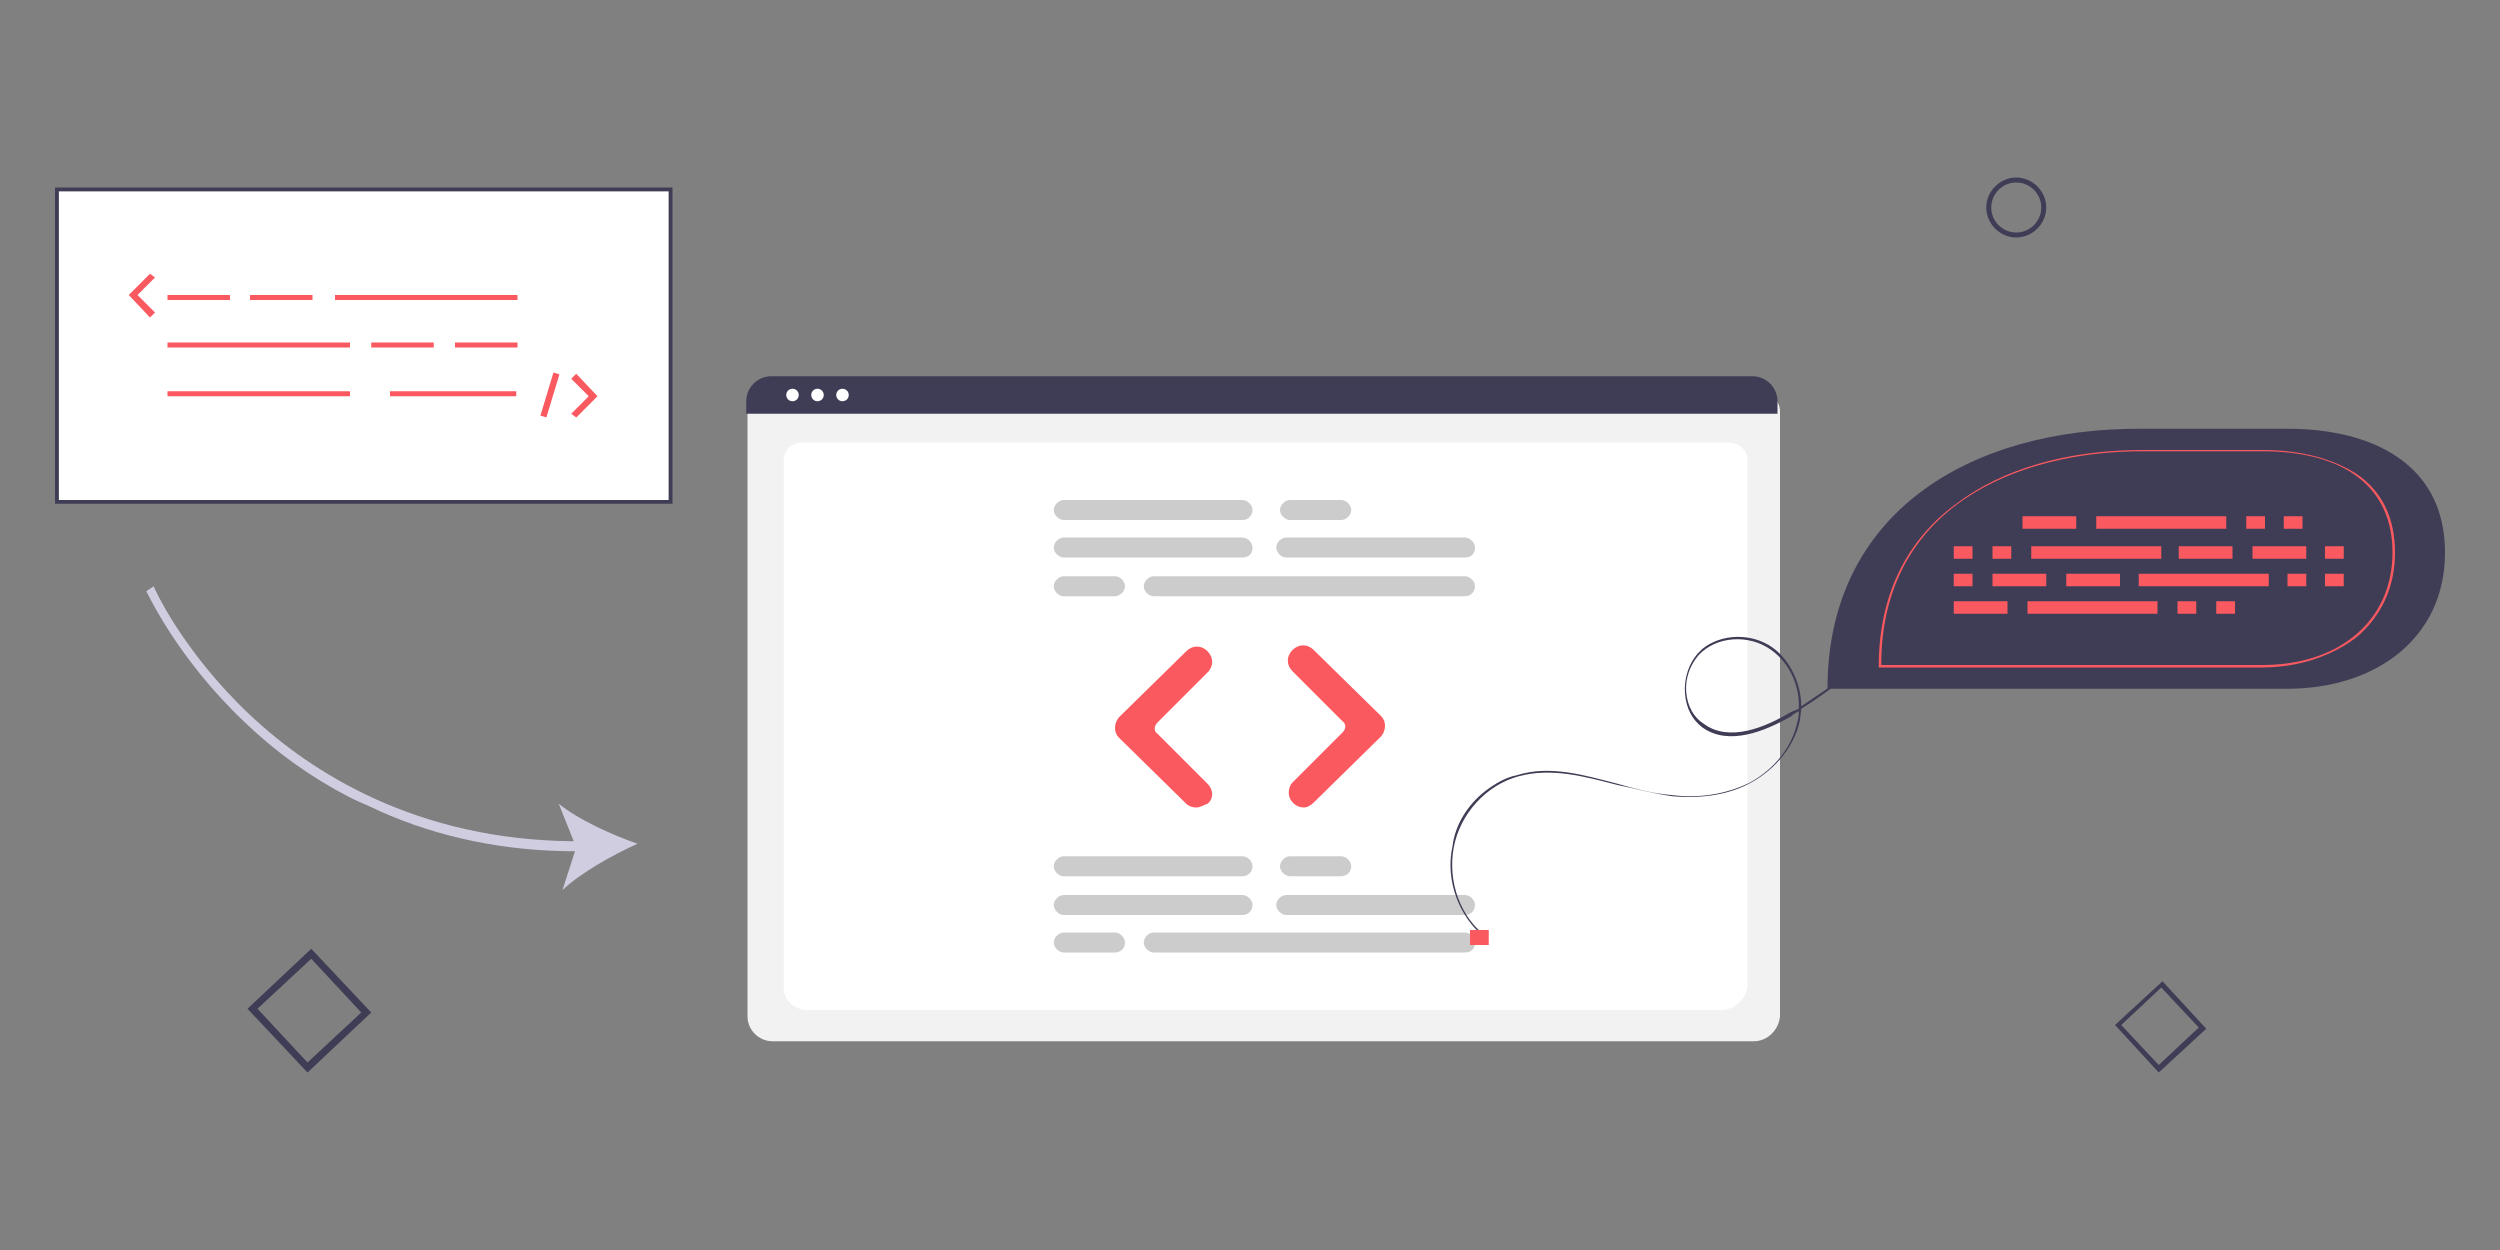 <?xml version="1.0" encoding="utf-8"?>
<!-- Generator: Adobe Illustrator 24.3.0, SVG Export Plug-In . SVG Version: 6.00 Build 0)  -->
<svg version="1.1" id="bb554b9e-b999-4ef3-b2f2-4c0395b94ae2"
	 xmlns="http://www.w3.org/2000/svg" xmlns:xlink="http://www.w3.org/1999/xlink" x="0px" y="0px" viewBox="0 0 200 100"
	 style="enable-background:new 0 0 200 100;" xml:space="preserve">
<rect x="0" y="0" width="200" height="100" fill="#808080" stroke="none"/>
<style type="text/css">
	.st0{fill:#D0CDE1;}
	.st1{fill:#FA595F;}
	.st2{fill:#3F3D56;}
	.st3{fill:#FFFFFF;}
	.st4{fill:#F0F0F0;}
	.st5{fill:#F2F2F2;}
	.st6{fill:#CCCCCC;}
</style>
<g>
	<path class="st0" d="M432.4,56.4h-63.9V13.7h63.9V56.4z M368.9,56.1h63.2v-42h-63.2V56.1z"/>
	<rect x="382.7" y="31.7" class="st1" width="7.6" height="20"/>
	<rect x="396.7" y="39.5" class="st1" width="7.6" height="12.3"/>
	<rect x="410.7" y="23.4" class="st1" width="7.6" height="28.3"/>
	<circle class="st2" cx="400.5" cy="31.7" r="3.8"/>
	<path class="st0" d="M291.3,24.1h-47.5v-18h47.5V24.1z M244.1,23.8h46.8V6.5h-46.8V23.8z"/>
	<path class="st0" d="M344,54.2H318V41.5H344V54.2z M318.4,53.8h25.2V41.9h-25.2V53.8z"/>
	<polygon class="st1" points="263,11.2 272,15.2 263,19 	"/>
	<circle class="st1" cx="325.1" cy="47.9" r="1.9"/>
	<circle class="st1" cx="331" cy="47.9" r="1.9"/>
	<circle class="st1" cx="336.9" cy="47.9" r="1.9"/>
	<path class="st0" d="M330.7,27.9l-1.8,2.3c-2.8-4-6.2-7.2-10-9.6c-3.2-2-6.8-3.4-10.5-4.2c-6.4-1.4-11.3-0.4-11.4-0.4l0.1,0.6
		c0,0,4.9-0.9,11.1,0.4c5.7,1.2,13.7,4.5,20.1,13.5l-2.8,0.6c1.7,0.5,3.9,1.8,5.4,3C330.6,32.2,330.4,29.7,330.7,27.9z"/>
	<path class="st0" d="M378.6,65.6c0,0-3.9,3.1-10.1,4.8c-5.6,1.6-14.2,2.4-24-2.6l2.2-1.8c-1.8,0.3-4.3,0.2-6.2-0.1
		c1.2,1.5,2.6,3.6,3.2,5.3l0.5-2.8c4.3,2.2,8.8,3.5,13.3,3.8c0.8,0.1,1.5,0.1,2.3,0.1c3,0,6-0.4,8.9-1.2c6.3-1.8,10.2-4.9,10.3-4.9
		L378.6,65.6z"/>
	<path class="st0" d="M283.2,61.3c0,0,3.9,3.1,10.1,4.8c5.6,1.6,14.2,2.4,24-2.6l-2.2-1.8c1.8,0.3,4.3,0.2,6.2-0.1
		c-1.2,1.5-2.6,3.6-3.2,5.3l-0.5-2.8c-4.3,2.2-8.8,3.5-13.3,3.8c-0.8,0.1-1.5,0.1-2.3,0.1c-3,0-6-0.4-8.9-1.2
		c-6.3-1.8-10.2-4.9-10.3-4.9L283.2,61.3z"/>
	<path class="st0" d="M274.4,69.3h-26.6V42.7h26.6V69.3z M248.2,68.9h25.9V43.1h-25.9V68.9z"/>
	<rect x="253" y="51.1" class="st1" width="16.3" height="1.5"/>
	<rect x="253" y="55.3" class="st1" width="16.3" height="1.5"/>
	<rect x="253" y="59.4" class="st1" width="16.3" height="1.5"/>
	<path class="st2" d="M353.6,17.7c0-1.1,0.9-2.1,2.1-2.1s2.1,0.9,2.1,2.1s-0.9,2.1-2.1,2.1C354.5,19.8,353.6,18.9,353.6,17.7z
		 M354,17.7c0,1,0.8,1.7,1.7,1.7s1.7-0.8,1.7-1.7s-0.8-1.7-1.7-1.7C354.7,16,354,16.8,354,17.7z"/>
	<path class="st2" d="M377.7,93.9l-3.1-3.3l3.3-3.1l3.1,3.3L377.7,93.9z M375.2,90.6l2.6,2.8l2.8-2.6l-2.6-2.8L375.2,90.6z"/>
	<path class="st2" d="M296.9,37.2l-3.1-3.3l3.3-3.1l3.1,3.3L296.9,37.2z M294.3,34l2.6,2.8l2.8-2.6l-2.6-2.8L294.3,34z"/>
</g>
<g>
	<path class="st1" d="M592.5,22.9v69c0,1.7-1.4,3.1-3.1,3.1h-28c-1.7,0-3.1-1.4-3.1-3.1c0,0,0,0,0,0v-69c0-1.7,1.4-3.1,3.1-3.1
		c0,0,0,0,0,0h4.2v0.5c0,1.4,1.1,2.6,2.6,2.6h14.2c1.4,0,2.6-1.1,2.6-2.6v-0.5h4.5C591.1,19.8,592.5,21.2,592.5,22.9
		C592.5,22.9,592.5,22.9,592.5,22.9z"/>
	<rect x="559.5" y="31.3" class="st2" width="31.8" height="15.5"/>
	<path class="st3" d="M572.3,41.9c0.8,3.1,3.7,5,3.7,5s1.5-3.1,0.7-6.2c-0.8-3.1-3.7-5-3.7-5S571.5,38.9,572.3,41.9z"/>
	<path class="st1" d="M573.5,41.3c2.3,2.2,2.6,5.6,2.6,5.6s-3.4-0.2-5.7-2.4s-2.6-5.6-2.6-5.6S571.2,39.1,573.5,41.3z"/>
	<path class="st3" d="M579.8,41.9c-0.8,3.1-3.7,5-3.7,5s-1.5-3.1-0.7-6.2s3.7-5,3.7-5S580.7,38.9,579.8,41.9z"/>
	<path class="st1" d="M578.6,41.3c-2.3,2.2-2.6,5.6-2.6,5.6s3.4-0.2,5.7-2.4c2.3-2.2,2.6-5.6,2.6-5.6S580.9,39.1,578.6,41.3z"/>
	<rect x="562.3" y="55.5" class="st4" width="26.1" height="1.4"/>
	<rect x="562.3" y="57.8" class="st4" width="26.1" height="1.4"/>
	<rect x="562.3" y="60.1" class="st4" width="26.1" height="1.4"/>
	<rect x="562.3" y="62.4" class="st4" width="26.1" height="1.4"/>
	
		<rect x="571.8" y="72" transform="matrix(0.579 -0.815 0.815 0.579 180.707 500.989)" class="st4" width="7.1" height="7.1"/>
	<path class="st2" d="M576.2,82c-0.9,0-1.6-0.7-1.6-1.6c0-0.9,0.7-1.6,1.6-1.6c0.9,0,1.6,0.7,1.6,1.6C577.8,81.3,577.1,82,576.2,82z
		 M576.2,79c-0.8,0-1.4,0.6-1.4,1.4c0,0.8,0.6,1.4,1.4,1.4c0.8,0,1.4-0.6,1.4-1.4l0,0C577.5,79.6,576.9,79,576.2,79L576.2,79z"/>
	<path class="st5" d="M536.1,8.1v69c0,1.7-1.4,3.1-3.1,3.1h-28c-1.7,0-3.1-1.4-3.1-3.1c0,0,0,0,0,0v-69c0-1.7,1.4-3.1,3.1-3.1
		c0,0,0,0,0,0h4.2v0.5c0,1.4,1.1,2.6,2.6,2.6H526c1.4,0,2.6-1.1,2.6-2.6V5h4.5C534.7,5,536.1,6.4,536.1,8.1
		C536.1,8.1,536.1,8.1,536.1,8.1z"/>
	<path class="st2" d="M532.5,42.7h-27.4V18.2h27.4V42.7z M505.4,42.4h26.8v-24h-26.8V42.4z"/>
	
		<rect x="518.7" y="12.3" transform="matrix(0.666 -0.746 0.746 0.666 150.364 396.976)" class="st2" width="0.3" height="36.3"/>
	
		<rect x="500.7" y="30.3" transform="matrix(0.746 -0.666 0.666 0.746 111.739 353.535)" class="st2" width="36.3" height="0.3"/>
	<rect x="505.3" y="49.8" class="st2" width="27.1" height="0.3"/>
	<rect x="505.3" y="52.3" class="st2" width="27.1" height="0.3"/>
	<rect x="505.3" y="54.7" class="st2" width="27.1" height="0.3"/>
	<rect x="505.3" y="57.2" class="st2" width="13.5" height="0.3"/>
	<rect x="505.3" y="59.7" class="st2" width="13.5" height="0.3"/>
	<path class="st5" d="M648.7,8.1v69c0,1.7-1.4,3.1-3.1,3.1h-28c-1.7,0-3.1-1.4-3.1-3.1c0,0,0,0,0,0v-69c0-1.7,1.4-3.1,3.1-3.1
		c0,0,0,0,0,0h4.2v0.5c0,1.4,1.1,2.6,2.6,2.6h14.2c1.4,0,2.6-1.1,2.6-2.6V5h4.5C647.3,5,648.7,6.4,648.7,8.1
		C648.7,8.1,648.7,8.1,648.7,8.1z"/>
	<rect x="618.2" y="40.4" class="st2" width="27.1" height="0.3"/>
	<rect x="618.2" y="47.5" class="st2" width="27.1" height="0.3"/>
	<rect x="618.2" y="54.6" class="st2" width="27.1" height="0.3"/>
	<circle class="st1" cx="631" cy="25.5" r="4.4"/>
	<rect x="638.5" y="39.1" class="st1" width="1.9" height="4.4"/>
	<rect x="621.6" y="46.1" class="st1" width="1.9" height="4.4"/>
	<rect x="632.9" y="53.1" class="st1" width="1.9" height="4.4"/>
	<path class="st2" d="M631.6,30.5c-3,0-5.5-2.5-5.5-5.5s2.5-5.5,5.5-5.5c3,0,5.5,2.5,5.5,5.5c0,0,0,0,0,0
		C637.1,28.1,634.7,30.5,631.6,30.5z M631.6,19.8c-2.9,0-5.2,2.3-5.2,5.2s2.3,5.2,5.2,5.2c2.9,0,5.2-2.3,5.2-5.2
		C636.8,22.2,634.5,19.8,631.6,19.8L631.6,19.8z"/>
	
		<rect x="545" y="39.3" transform="matrix(0.771 -0.637 0.637 0.771 94.237 358.075)" class="st2" width="0.3" height="17.2"/>
	<path class="st2" d="M552,56.2c-0.9-0.5-2.2-1.1-3.2-1.2l1.7-0.6l0.9-1.5C551.3,53.9,551.6,55.2,552,56.2z"/>
	
		<rect x="596.7" y="47.8" transform="matrix(0.636 -0.771 0.771 0.636 183.027 484.303)" class="st2" width="17.2" height="0.3"/>
	<path class="st2" d="M598.5,56.2c0.3-1,0.6-2.3,0.6-3.3l0.9,1.5l1.7,0.6C600.7,55.2,599.4,55.7,598.5,56.2z"/>
</g>
<g>
	<g>
		<path class="st3" d="M4.7,40h48.8V15.3H4.7V40z"/>
		<path class="st2" d="M53.7,40.3H4.4V15h49.4V40.3z M4.7,40h48.8V15.3H4.7V40z"/>
		<rect x="13.4" y="23.6" class="st1" width="5" height="0.4"/>
		<rect x="20" y="23.6" class="st1" width="5" height="0.4"/>
		<rect x="29.7" y="27.4" class="st1" width="5" height="0.4"/>
		<rect x="36.4" y="27.4" class="st1" width="5" height="0.4"/>
		<rect x="26.8" y="23.6" class="st1" width="14.6" height="0.4"/>
		<rect x="13.4" y="27.4" class="st1" width="14.6" height="0.4"/>
		<rect x="13.4" y="31.3" class="st1" width="14.6" height="0.4"/>
		<rect x="31.2" y="31.3" class="st1" width="10.1" height="0.4"/>
		<polygon class="st1" points="12,25.4 10.3,23.6 12,21.9 12.4,22.2 11,23.6 12.4,25 		"/>
		<polygon class="st1" points="46.1,33.4 45.7,33.1 47.1,31.7 45.7,30.3 46.1,29.9 47.8,31.7 		"/>
		<rect x="42.2" y="31.4" transform="matrix(0.29 -0.957 0.957 0.29 0.945 64.528)" class="st1" width="3.6" height="0.5"/>
	</g>
	<path class="st5" d="M140.3,83.3H61.8c-1.1,0-2-0.9-2-2V32.9c0-0.8,0.7-1.5,1.5-1.5h79.6c0.8,0,1.5,0.7,1.5,1.5v48.4
		C142.3,82.4,141.4,83.3,140.3,83.3z"/>
	<path class="st3" d="M137.7,80.8H64.6c-1.1,0-1.9-0.8-1.9-1.8V36.8c0-0.7,0.6-1.4,1.4-1.4h74.2c0.8,0,1.5,0.6,1.5,1.4v42.1
		C139.7,79.9,138.8,80.8,137.7,80.8z"/>
	<path class="st2" d="M142.3,33.1H59.7v-1c0-1.1,0.9-2,2-2h78.5c1.1,0,2,0.9,2,2V33.1z"/>
	<circle class="st3" cx="63.4" cy="31.6" r="0.5"/>
	<circle class="st3" cx="65.4" cy="31.6" r="0.5"/>
	<circle class="st3" cx="67.4" cy="31.6" r="0.5"/>
	<path class="st6" d="M99.4,44.6H85.1c-0.4,0-0.8-0.4-0.8-0.8c0-0.4,0.4-0.8,0.8-0.8h14.3c0.4,0,0.8,0.4,0.8,0.8
		C100.2,44.3,99.9,44.6,99.4,44.6C99.4,44.6,99.4,44.6,99.4,44.6z"/>
	<path class="st6" d="M117.2,44.6h-14.3c-0.4,0-0.8-0.4-0.8-0.8c0-0.4,0.4-0.8,0.8-0.8h14.3c0.4,0,0.8,0.4,0.8,0.8
		C118,44.3,117.7,44.6,117.2,44.6C117.2,44.6,117.2,44.6,117.2,44.6z"/>
	<path class="st6" d="M117.2,47.7H92.3c-0.4,0-0.8-0.4-0.8-0.8c0-0.4,0.4-0.8,0.8-0.8l0,0h24.9c0.4,0,0.8,0.4,0.8,0.8
		C118,47.3,117.7,47.7,117.2,47.7z"/>
	<path class="st6" d="M99.4,41.6H85.1c-0.4,0-0.8-0.4-0.8-0.8c0-0.4,0.4-0.8,0.8-0.8h14.3c0.4,0,0.8,0.4,0.8,0.8
		C100.2,41.2,99.9,41.6,99.4,41.6C99.4,41.6,99.4,41.6,99.4,41.6z"/>
	<path class="st6" d="M107.3,41.6h-4.1c-0.4,0-0.8-0.4-0.8-0.8c0-0.4,0.4-0.8,0.8-0.8h4.1c0.4,0,0.8,0.4,0.8,0.8
		C108.1,41.2,107.7,41.6,107.3,41.6C107.3,41.6,107.3,41.6,107.3,41.6z"/>
	<path class="st6" d="M89.2,47.7h-4.1c-0.4,0-0.8-0.4-0.8-0.8c0-0.4,0.4-0.8,0.8-0.8h4.1c0.4,0,0.8,0.4,0.8,0.8
		C90,47.3,89.6,47.7,89.2,47.7C89.2,47.7,89.2,47.7,89.2,47.7z"/>
	<path class="st6" d="M99.4,73.2H85.1c-0.4,0-0.8-0.4-0.8-0.8c0-0.4,0.4-0.8,0.8-0.8h14.3c0.4,0,0.8,0.4,0.8,0.8
		C100.2,72.8,99.9,73.2,99.4,73.2L99.4,73.2z"/>
	<path class="st6" d="M117.2,73.2h-14.3c-0.4,0-0.8-0.4-0.8-0.8c0-0.4,0.4-0.8,0.8-0.8l0,0h14.3c0.4,0,0.8,0.4,0.8,0.8
		C118,72.8,117.7,73.2,117.2,73.2z"/>
	<path class="st6" d="M117.2,76.2H92.3c-0.4,0-0.8-0.4-0.8-0.8c0-0.4,0.4-0.8,0.8-0.8l0,0h24.9c0.4,0,0.8,0.4,0.8,0.8
		C118,75.9,117.7,76.2,117.2,76.2C117.2,76.2,117.2,76.2,117.2,76.2z"/>
	<path class="st6" d="M99.4,70.1H85.1c-0.4,0-0.8-0.4-0.8-0.8c0-0.4,0.4-0.8,0.8-0.8l0,0h14.3c0.4,0,0.8,0.4,0.8,0.8
		C100.2,69.7,99.9,70.1,99.4,70.1z"/>
	<path class="st6" d="M107.3,70.1h-4.1c-0.4,0-0.8-0.4-0.8-0.8c0-0.4,0.4-0.8,0.8-0.8h4.1c0.4,0,0.8,0.4,0.8,0.8
		C108.1,69.8,107.7,70.1,107.3,70.1z"/>
	<path class="st6" d="M89.2,76.2h-4.1c-0.4,0-0.8-0.4-0.8-0.8c0-0.4,0.4-0.8,0.8-0.8l0,0h4.1c0.4,0,0.8,0.4,0.8,0.8
		C90,75.9,89.6,76.2,89.2,76.2C89.2,76.2,89.2,76.2,89.2,76.2z"/>
	<path class="st1" d="M95.7,64.6c-0.3,0-0.6-0.1-0.8-0.3l-5.4-5.3c-0.4-0.4-0.4-1.1,0-1.6c0,0,0,0,0,0l5.4-5.3
		c0.5-0.5,1.2-0.5,1.7,0l0,0c0.5,0.5,0.5,1.2,0,1.7l-4,4c-0.3,0.3-0.3,0.7,0,0.9l4,4c0.5,0.5,0.5,1.2,0,1.6
		C96.3,64.4,96,64.6,95.7,64.6L95.7,64.6z"/>
	<path class="st1" d="M104.3,64.6c-0.6,0-1.2-0.5-1.2-1.2c0-0.3,0.1-0.6,0.3-0.8l4-4c0.3-0.3,0.3-0.7,0-0.9l-4-4
		c-0.5-0.5-0.5-1.2,0-1.7c0,0,0,0,0,0l0,0c0.5-0.5,1.2-0.5,1.7,0l5.4,5.3c0.4,0.4,0.4,1.1,0,1.6c0,0,0,0,0,0l-5.4,5.3
		C104.9,64.4,104.6,64.6,104.3,64.6z"/>
	<path class="st0" d="M12.3,46.9c0,0.1,2.3,5.2,7.7,10.3c4.9,4.6,13.3,10,25.9,10.1l-1.2-3c1.6,1.3,4.3,2.5,6.3,3.2
		c-2,0.9-4.5,2.3-6,3.7l1-3.1c-5.6,0-10.9-1.1-15.6-3.2c-0.8-0.4-1.6-0.7-2.4-1.1c-3.1-1.6-5.9-3.6-8.4-6
		c-5.5-5.2-7.8-10.4-7.9-10.5L12.3,46.9z"/>
	<g>
		<path class="st2" d="M118.8,63.3c0.8-0.6,1.6-1.1,2.6-1.3c2.6-0.8,5.3,0,8,0.7c1.4,0.4,2.9,0.8,4.3,0.9c2.3,0.3,4.5-0.1,6.3-1
			c2-1.1,3.4-2.9,3.8-4.9c0.1-0.3,0.1-0.5,0.1-0.8c-0.2,0.1-0.4,0.2-0.6,0.4c-2.1,1.2-5,2.4-7.1,0.9c-0.8-0.6-1.3-1.5-1.4-2.7
			c-0.1-1.2,0.3-2.4,1-3.2c0.1-0.1,0.3-0.3,0.4-0.4c1.5-1.2,3.9-1.3,5.6-0.1c1.4,1,2.3,2.9,2.3,4.7c1.2-0.8,2.4-1.6,3.6-2.5l0.1,0.1
			c-1.2,0.9-2.4,1.8-3.7,2.6c0,0.3-0.1,0.6-0.1,0.9c-0.4,2-1.9,3.9-3.9,5c-1.8,1-4,1.3-6.3,1.1c-1.5-0.2-2.9-0.6-4.4-0.9
			c-2.7-0.7-5.3-1.4-7.9-0.7c-2.6,0.7-4.7,3-5.2,5.7c-0.5,2.7,0.5,5.6,2.7,7.2l-0.1,0.1c-2.2-1.7-3.3-4.7-2.7-7.4
			C116.4,66,117.4,64.4,118.8,63.3z M143.9,56.7c0.1-1.9-0.8-3.7-2.2-4.7c-1.8-1.3-4.4-1.1-5.8,0.4c-0.7,0.8-1.1,1.9-1,3
			c0.1,1.1,0.6,2,1.4,2.5c2,1.5,4.9,0.3,6.9-0.9C143.4,56.9,143.7,56.8,143.9,56.7L143.9,56.7z"/>
		<path class="st2" d="M146.2,55.1H183c7,0,12.6-4,12.6-10.9v0c0-7-5.7-9.9-12.6-9.9h-11.6C157.5,34.2,146.2,41.1,146.2,55.1
			L146.2,55.1z"/>
		<path class="st1" d="M180.9,53.4h-30.6v-0.1c0-5.5,2.1-10,6.2-13c3.7-2.8,8.9-4.3,14.9-4.3h9.6c3.1,0,5.6,0.7,7.5,1.9
			c2.1,1.4,3.1,3.6,3.1,6.3c0,2.8-1.1,5.1-3.1,6.8C186.5,52.5,183.9,53.4,180.9,53.4z M150.5,53.2h30.5c6.2,0,10.4-3.6,10.4-9
			c0-5.2-3.8-8.1-10.4-8.1h-9.6C161.3,36.1,150.5,40.6,150.5,53.2z"/>
		<rect x="161.8" y="41.3" class="st1" width="4.3" height="1"/>
		<rect x="179.7" y="41.3" class="st1" width="1.5" height="1"/>
		<rect x="182.7" y="41.3" class="st1" width="1.5" height="1"/>
		<rect x="167.7" y="41.3" class="st1" width="10.4" height="1"/>
		<rect x="156.3" y="48.1" class="st1" width="4.3" height="1"/>
		<rect x="174.2" y="48.1" class="st1" width="1.5" height="1"/>
		<rect x="177.3" y="48.1" class="st1" width="1.5" height="1"/>
		<rect x="162.2" y="48.1" class="st1" width="10.4" height="1"/>
		<rect x="174.3" y="43.7" class="st1" width="4.3" height="1"/>
		<rect x="180.2" y="43.7" class="st1" width="4.3" height="1"/>
		<rect x="186" y="43.7" class="st1" width="1.5" height="1"/>
		<rect x="156.3" y="43.7" class="st1" width="1.5" height="1"/>
		<rect x="159.4" y="43.7" class="st1" width="1.5" height="1"/>
		<rect x="162.5" y="43.7" class="st1" width="10.4" height="1"/>
		<rect x="165.3" y="45.9" class="st1" width="4.3" height="1"/>
		<rect x="159.4" y="45.9" class="st1" width="4.3" height="1"/>
		<rect x="156.3" y="45.9" class="st1" width="1.5" height="1"/>
		<rect x="186" y="45.9" class="st1" width="1.5" height="1"/>
		<rect x="183" y="45.9" class="st1" width="1.5" height="1"/>
		<rect x="171.1" y="45.9" class="st1" width="10.4" height="1"/>
		<rect x="117.6" y="74.4" class="st1" width="1.5" height="1.2"/>
	</g>
	<path class="st2" d="M158.9,16.6c0-1.3,1.1-2.4,2.4-2.4c1.3,0,2.4,1.1,2.4,2.4s-1.1,2.4-2.4,2.4C160,19,158.9,17.9,158.9,16.6z
		 M159.3,16.6c0,1.1,0.9,2,2,2c1.1,0,2-0.9,2-2c0-1.1-0.9-2-2-2C160.2,14.6,159.3,15.5,159.3,16.6z"/>
	<path class="st2" d="M172.7,85.8l-3.5-3.8l3.8-3.5l3.5,3.8L172.7,85.8z M169.7,82l3,3.2l3.2-3l-3-3.2L169.7,82z"/>
	<path class="st2" d="M24.6,85.8l-4.8-5.1l5.1-4.8l4.8,5.1L24.6,85.8z M20.6,80.7l4,4.3l4.3-4l-4-4.3L20.6,80.7z"/>
</g>
</svg>
